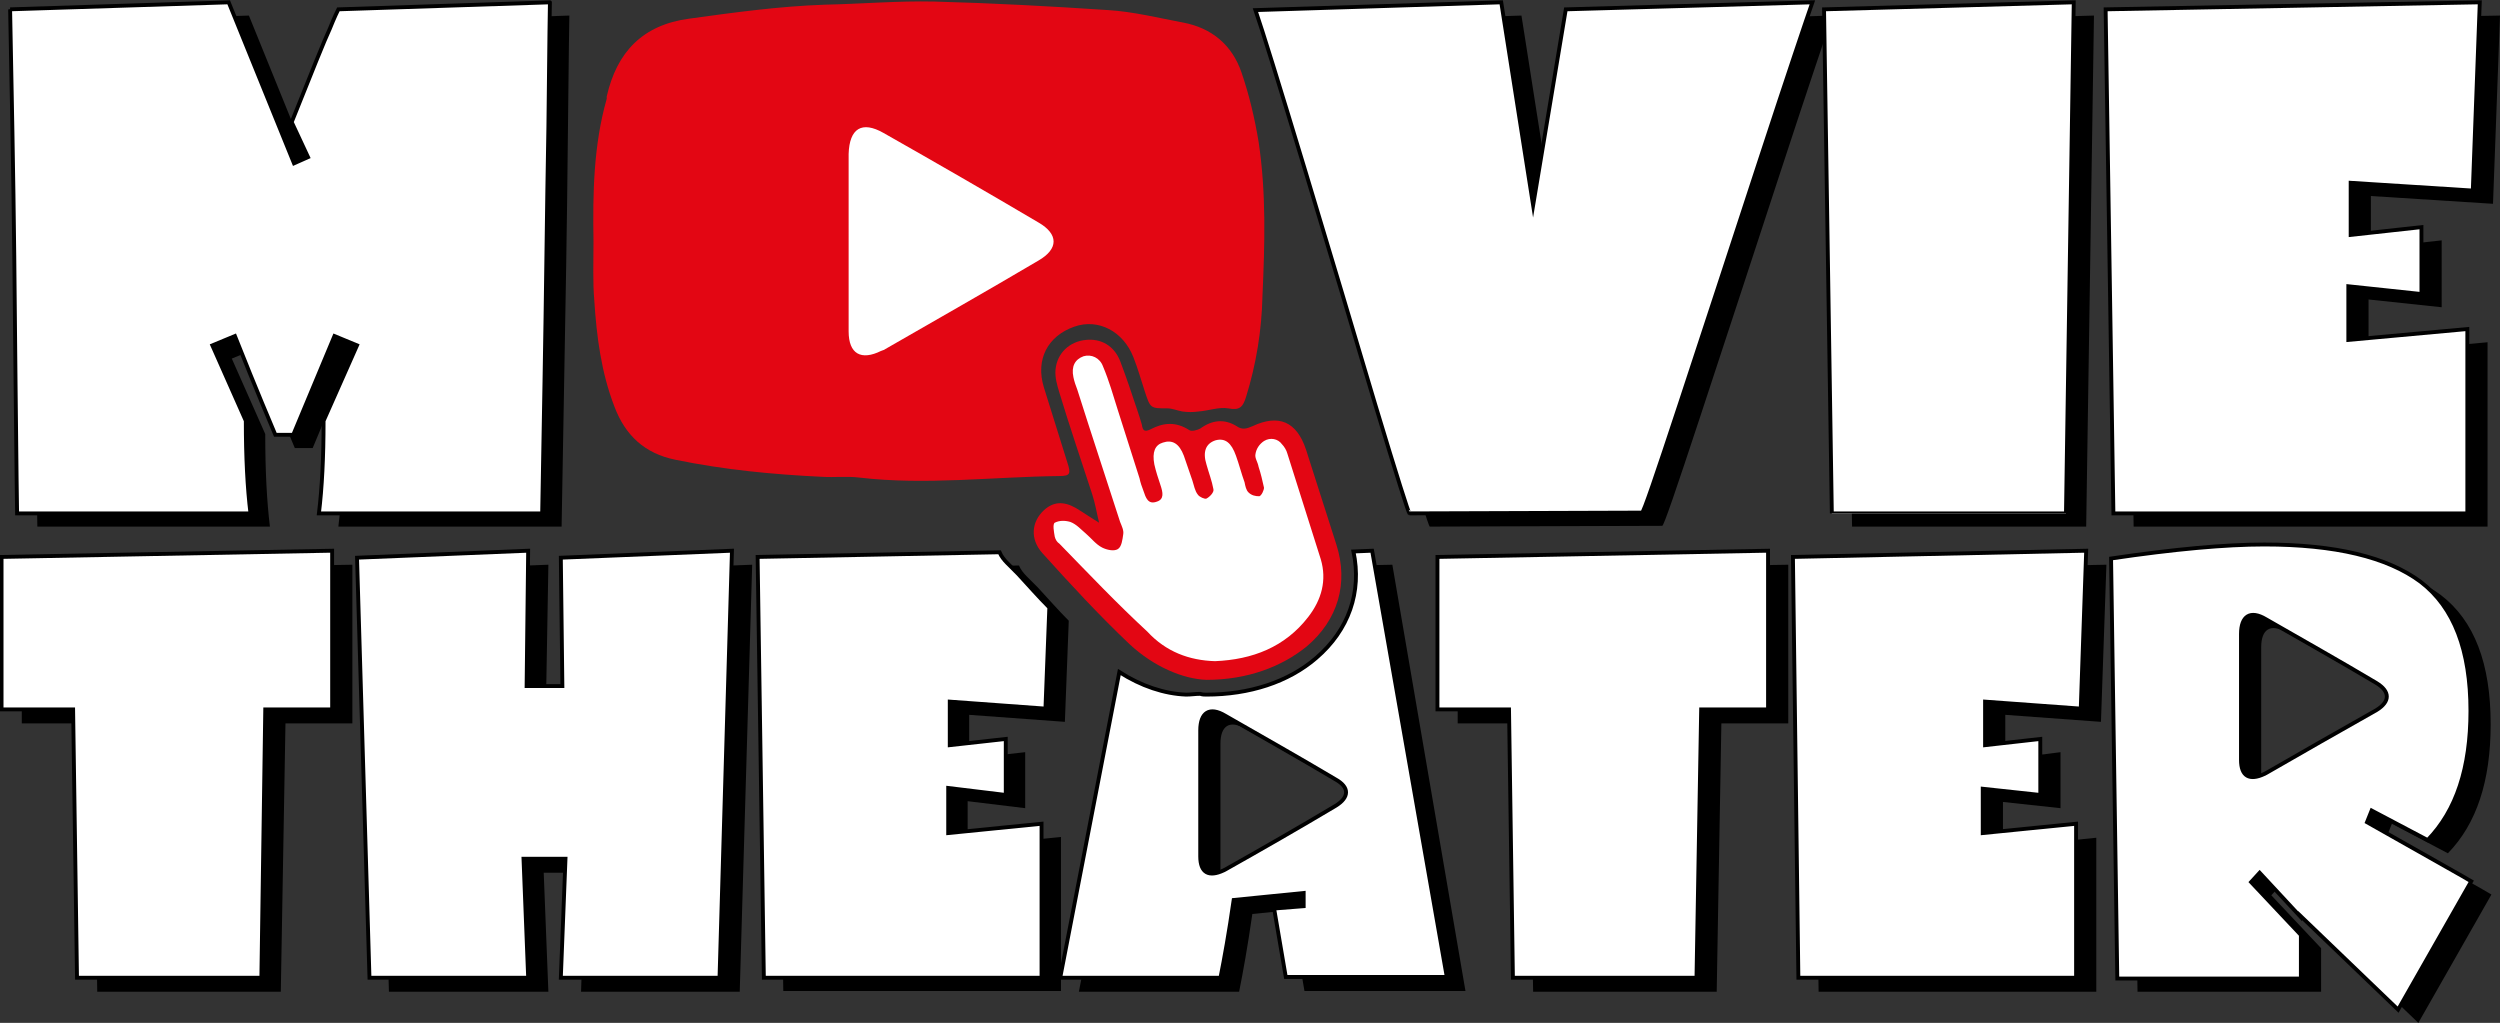 <?xml version="1.0" encoding="utf-8"?>
<!-- Generator: Adobe Illustrator 26.0.2, SVG Export Plug-In . SVG Version: 6.00 Build 0)  -->
<svg version="1.1" id="Layer_1" xmlns="http://www.w3.org/2000/svg" xmlns:xlink="http://www.w3.org/1999/xlink" x="0px" y="0px"
	 viewBox="0 0 321.4 131.5" style="enable-background:new 0 0 321.4 131.5;" xml:space="preserve">
<rect x="0" y="0" width="321.4" height="131.5" fill="#333333" stroke="none"/>
<style type="text/css">
	.st0{fill:#FFFFFF;stroke:#000000;stroke-width:0.5;stroke-miterlimit:10;}
	.st1{fill:#E30613;}
	.st2{fill:#FFFFFF;}
	.st3{fill:none;}
</style>
<g>
	<g>
		<path d="M40.4,22.7l1.8-0.8l-2.1-4.5c2.6-6.5,4.2-10.5,4.9-12c0.6-1.5,1-2.3,1.1-2.5L73.2,2c0-0.1-0.1,5.2-0.2,16
			s-0.3,21.7-0.5,32.7s-0.3,16.6-0.3,17H43.5c0.4-3.3,0.6-7.2,0.6-11.9l4.3-9.7l-2.9-1.2l-5.3,12.7h-2.3c-0.5-1.2-2.3-5.4-5.2-12.7
			l-2.9,1.2l4.3,9.7c0,4.7,0.2,8.6,0.6,11.9H4.8c0-0.3-0.1-5.9-0.2-16.8C4.5,40.1,4.3,29.3,4.2,18.7C4,8.1,3.9,2.8,3.9,2.9L32,2
			L40.4,22.7z"/>
		<path d="M183.8,67.7c-0.1,0-1.6-4.7-4.4-14c-2.8-9.4-5.8-19.5-9.1-30.4S164.9,5.6,164,3l31.6-1l4.1,26.1l4.2-25.2L235.6,2
			c-0.8,2.3-3.1,9.1-6.8,20.4s-7.1,21.7-10.2,31.1c-3.1,9.4-4.7,14.1-4.9,14.1L183.8,67.7L183.8,67.7z"/>
		<path d="M238.1,67.7l-1-64.8L269.2,2l-1,65.7H238.1z"/>
		<path d="M274.3,67.7l-1-64.8L321.4,2l-0.9,24.2l-15.7-1v6.7l9.1-1v8.6l-9.4-1v6.9l15.3-1.4v23.7H274.3z"/>
	</g>
	<path d="M132,74.1c-0.4-0.4-0.8-0.9-1-1.4l-31.1,0.6l0.8,54.1h35.7v-19.8l-12,1.2V103l7.4,0.9v-7.2l-7.2,0.8v-5.6l12.3,0.9l0.5-13
		c-1.4-1.4-2.7-2.9-4-4.3L132,74.1z"/>
	<polygon points="2.8,93 12,93 12.5,127.5 36.1,127.5 36.7,93 45.3,93 45.3,72.6 2.8,73.3 	"/>
	<polygon points="74.9,89.9 70.2,89.9 70.5,72.6 48.5,73.4 50,127.5 70.5,127.5 69.9,112.2 75.2,112.2 74.7,127.5 95.1,127.5 
		96.7,72.6 74.7,73.4 	"/>
	<polygon points="233.8,127.5 269.5,127.5 269.5,107.7 257.5,108.9 257.5,103.1 264.9,103.9 264.9,96.7 257.8,97.6 257.8,91.9 
		270.1,92.8 270.8,72.6 233,73.3 	"/>
	<polygon points="187.4,93 196.5,93 197.1,127.5 220.7,127.5 221.3,93 229.9,93 229.9,72.6 187.4,73.3 	"/>
	<path d="M179,72.6l-4.8,0.1c1.1,5.2-0.6,10.1-4.9,13.7c-3.7,3.1-8.8,4.7-14.4,4.7l0,0c-2.8-0.1-5.8-1.1-8.6-2.9l-7.6,39.3h20.6
		c0.5-2.5,1.1-5.8,1.7-10l9-0.9v1.7l-3.8,0.3l1.5,8.8h20.7L179,72.6z M174.3,105.3c-4.7,2.8-9.4,5.5-14.2,8.2
		c-0.1,0-0.1,0.1-0.2,0.1c-1.9,0.9-3,0.3-3-1.8c0-2.7,0-5.5,0-8.2s0-5.3,0-8c0-2.3,1.2-3.1,3.2-1.9c4.7,2.7,9.5,5.4,14.2,8.2
		C176.1,102.9,176.1,104.2,174.3,105.3z"/>
	<path d="M319.1,114.3l-12.2-6.9l0.6-1.5l7.2,3.8c3.7-3.8,5.5-9.3,5.5-16.6c0-7.8-2.1-13.3-6.4-16.6c-4.3-3.2-11-4.8-20.1-4.8
		c-5,0-11.6,0.6-19.7,1.8l0.8,54h23.6v-5.6l-6.4-6.8l1.1-1.2l5.2,5.6v-0.1l12.6,12.1l9.4-16.5L319.1,114.3z M295.8,112.1
		L295.8,112.1L295.8,112.1L295.8,112.1z M293.9,101.1c-0.1,0-0.1,0.1-0.2,0.1c-1.9,0.9-3,0.3-3-1.8c0-2.7,0-5.5,0-8.2s0-5.3,0-8
		c0-2.3,1.2-3.1,3.2-1.9c4.7,2.7,9.5,5.4,14.2,8.2c1.8,1.1,1.8,2.4,0,3.5C303.3,95.7,298.6,98.4,293.9,101.1z"/>
</g>
<g>
	<path class="st0" d="M37.8,21l1.8-0.8l-2.1-4.5c2.6-6.5,4.2-10.5,4.9-12c0.6-1.5,1-2.3,1.1-2.5l27.2-0.9c0-0.1-0.1,5.2-0.2,16
		C70.3,27.1,70.2,38,70,49s-0.3,16.6-0.3,17H41c0.4-3.3,0.6-7.2,0.6-11.9l4.3-9.7L43,43.2l-5.3,12.7h-2.3c-0.5-1.2-2.3-5.4-5.2-12.7
		l-2.9,1.2l4.3,9.7c0,4.7,0.2,8.6,0.6,11.9h-30c0-0.3-0.1-5.9-0.2-16.8C1.9,38.3,1.8,27.6,1.6,17S1.3,1.1,1.3,1.2l28.1-0.9L37.8,21z
		"/>
	<path class="st0" d="M181.2,66c-0.1,0-1.6-4.7-4.4-14c-2.8-9.4-5.8-19.5-9.1-30.4s-5.4-17.7-6.3-20.3l31.6-1l4.1,26.1l4.2-25.2
		L233,0.3c-0.8,2.3-3.1,9.1-6.8,20.4s-7.1,21.7-10.2,31.1c-3.1,9.4-4.7,14.1-4.9,14.1L181.2,66L181.2,66z"/>
	<path class="st0" d="M235.5,66l-1-64.8l32.1-0.9l-1,65.7C265.6,66,235.5,66,235.5,66z"/>
	<path class="st0" d="M271.7,66l-1-64.8l48.1-0.9l-0.9,24.2l-15.7-1v6.7l9.1-1v8.6l-9.4-1v6.9l15.3-1.4V66H271.7z"/>
</g>
<path class="st1" d="M76.3,31c-0.1-6.2,0-12.3,1.7-18.3c0-0.1,0-0.2,0-0.3c1.3-5.7,4.6-9.2,10.6-10c5.8-0.8,11.6-1.6,17.5-1.8
	c4.7-0.1,9.3-0.5,14-0.4c7.5,0.2,14.9,0.6,22.4,1.1c3.2,0.2,6.4,1,9.6,1.6c3.7,0.7,6.3,2.9,7.5,6.4c1,2.9,1.7,5.9,2.2,8.9
	c1,6.6,0.8,13.2,0.5,19.9c-0.1,4.4-0.8,8.7-2.1,12.9c-0.4,1.3-0.8,1.8-2.3,1.5c-1.2-0.2-2.5,0.3-3.8,0.4c-0.7,0.1-1.4,0.1-2.1,0
	c-0.6-0.1-1.3-0.4-1.9-0.4c-2.2,0-2.2,0-2.9-2.1c-0.5-1.5-0.9-3-1.5-4.5c-1.3-3.3-4.5-5-7.6-3.9c-3.4,1.2-5,4.2-3.9,7.8
	c1,3.2,2,6.4,3,9.6c0.5,1.5,0.4,1.8-1,1.8c-8.6,0.1-17.2,1.2-25.7,0.2c-1.6-0.2-3.2,0-4.8-0.1c-6.3-0.3-12.6-0.9-18.9-2.2
	c-3.9-0.8-6.4-3.1-7.8-6.8c-1.7-4.4-2.3-9-2.6-13.7C76.2,36.3,76.3,33.7,76.3,31z"/>
<path class="st2" d="M109.1,31.1c0,3.8,0,7.7,0,11.5c0,2.9,1.6,3.8,4.2,2.5c0.1,0,0.2-0.1,0.3-0.1c6.6-3.8,13.3-7.6,19.9-11.5
	c2.6-1.5,2.6-3.4,0-4.9c-6.6-3.9-13.2-7.7-19.9-11.5c-2.8-1.6-4.4-0.6-4.5,2.7C109.1,23.7,109.1,27.4,109.1,31.1z"/>
<path class="st1" d="M155.1,87.4c-3-0.1-6.8-1.7-9.9-4.6c-3.9-3.7-7.6-7.7-11.2-11.7c-1.6-1.8-1.4-4,0.2-5.5
	c1.2-1.1,2.5-1.2,4.1-0.3c1,0.6,2,1.3,3,1.9c-0.3-1.2-0.5-2.5-0.9-3.7c-1.4-4.3-2.9-8.7-4.2-13c-0.3-1-0.6-2-0.5-3
	c0.2-2.1,1.8-3.6,3.9-3.8c1.9-0.2,3.6,0.7,4.4,2.7c0.8,2.1,1.5,4.2,2.2,6.3c0.2,0.6,0.4,1.2,0.6,1.9c0.1,0.7,0.3,1,1.1,0.6
	c1.7-0.9,3.3-1,5,0.1c0.3,0.2,1,0,1.4-0.2c1.5-1.1,3.1-1.3,4.7-0.3c0.7,0.5,1.3,0.3,2,0c3.4-1.6,5.7-0.6,6.9,3
	c1.3,4.1,2.6,8.1,3.9,12.2c1.6,5,0.2,9.7-3.8,13.1C164.8,85.7,160.4,87.4,155.1,87.4z"/>
<path class="st2" d="M156.2,85c4.8-0.2,9-1.8,12-5.7c1.7-2.2,2.4-4.7,1.6-7.4c-1.4-4.5-2.9-9.1-4.3-13.6c-0.1-0.4-0.4-0.9-0.7-1.2
	c-0.5-0.7-1.5-0.9-2.3-0.4c-0.6,0.4-1,1-1.1,1.7c-0.1,0.5,0.3,1,0.4,1.6c0.3,0.9,0.5,1.8,0.7,2.7c0,0.3-0.3,1-0.6,1.1
	c-0.5,0-1-0.1-1.4-0.5c-0.3-0.3-0.4-0.8-0.5-1.3c-0.4-1.1-0.7-2.3-1.1-3.4c-0.6-1.7-1.4-2.3-2.6-2c-1.3,0.4-1.7,1.5-1.2,3.1
	c0.3,1.1,0.7,2.1,0.9,3.2c0.1,0.4-0.5,1-0.9,1.2c-0.2,0.1-0.9-0.2-1.1-0.5c-0.4-0.5-0.5-1.2-0.7-1.8c-0.4-1.1-0.7-2.1-1.1-3.2
	c-0.6-1.6-1.5-2.1-2.7-1.7c-1,0.3-1.4,1.2-1.1,2.8c0.2,0.9,0.5,1.8,0.8,2.7s0.5,1.8-0.5,2.1c-1.1,0.4-1.4-0.5-1.7-1.4
	c-0.2-0.5-0.4-1.1-0.5-1.6c-0.9-2.9-1.9-5.9-2.8-8.8c-0.6-1.9-1.1-3.7-1.9-5.6c-0.4-1.1-1.5-1.6-2.5-1.3c-1.1,0.4-1.6,1.3-1.3,2.7
	c0.1,0.5,0.3,1.1,0.5,1.6c1.8,5.7,3.7,11.4,5.5,17c0.2,0.5,0.5,1.1,0.4,1.6c-0.1,0.7-0.2,1.6-0.7,1.9s-1.4,0.1-2-0.2
	c-0.8-0.4-1.4-1.2-2.1-1.8c-0.6-0.5-1.2-1.2-2-1.5c-0.7-0.2-1.4-0.2-2,0.1c-0.3,0.2-0.1,1.2,0,1.8c0.1,0.4,0.3,0.7,0.6,0.9
	c3.7,3.8,7.4,7.7,11.3,11.3C149.9,83.8,152.9,84.9,156.2,85z"/>
<polygon class="st3" points="293.2,110.4 293.2,110.3 293.1,110.4 "/>
<path class="st0" d="M129.5,72.4c-0.4-0.4-0.8-0.9-1-1.4l-31.1,0.6l0.8,54.1h35.7v-19.8l-12,1.2v-5.8l7.4,0.9V95l-7.2,0.8v-5.6
	l12.3,0.9l0.5-13c-1.4-1.4-2.7-2.9-4-4.3L129.5,72.4z"/>
<polygon class="st0" points="0.2,91.2 9.4,91.2 9.9,125.7 33.6,125.7 34.1,91.2 42.7,91.2 42.7,70.8 0.2,71.6 "/>
<polygon class="st0" points="72.3,88.2 67.7,88.2 67.9,70.8 45.9,71.7 47.5,125.7 67.9,125.7 67.3,110.4 72.7,110.4 72.1,125.7 
	92.5,125.7 94.1,70.8 72.1,71.7 "/>
<polygon class="st0" points="231.2,125.7 266.9,125.7 266.9,105.9 254.9,107.1 254.9,101.4 262.3,102.2 262.3,95 255.2,95.8 
	255.2,90.2 267.5,91.1 268.2,70.8 230.5,71.6 "/>
<polygon class="st0" points="184.8,91.2 194,91.2 194.5,125.7 218.1,125.7 218.7,91.2 227.3,91.2 227.3,70.8 184.8,71.6 "/>
<path class="st0" d="M316.5,112.6l-12.2-6.9l0.6-1.5l7.2,3.8c3.7-3.8,5.5-9.3,5.5-16.6c0-7.8-2.1-13.3-6.4-16.6
	c-4.3-3.2-11-4.8-20.1-4.8c-5,0-11.6,0.6-19.7,1.8l0.8,54h23.6v-5.6l-6.4-6.8l1.1-1.2l5.2,5.6v-0.1l12.6,12.1l9.4-16.5L316.5,112.6z
	 M293.2,110.4L293.2,110.4L293.2,110.4L293.2,110.4z M291.3,99.4c-0.1,0-0.1,0.1-0.2,0.1c-1.9,0.9-3,0.3-3-1.8c0-2.7,0-5.5,0-8.2
	s0-5.3,0-8c0-2.3,1.2-3.1,3.2-1.9c4.7,2.7,9.5,5.4,14.2,8.2c1.8,1.1,1.8,2.4,0,3.5C300.7,94,296,96.7,291.3,99.4z"/>
<path class="st0" d="M176.4,70.8l-2.4,0.1c1.1,5.2-0.6,10.1-4.8,13.7c-3.6,3.1-8.6,4.7-14.1,4.7l0,0c-0.3,0-0.5,0-0.8-0.1
	c-0.6,0-1.2,0.1-1.8,0.1l0,0c-2.8-0.1-5.8-1.1-8.6-2.9l-7.6,39.3h20.6c0.5-2.5,1.1-5.8,1.7-10l9-0.9v1.7l-3.8,0.3l1.5,8.8H186
	L176.4,70.8z M171.7,103.6c-4.7,2.8-9.4,5.5-14.2,8.2c-0.1,0-0.1,0.1-0.2,0.1c-1.9,0.9-3,0.3-3-1.8c0-2.7,0-5.5,0-8.2s0-5.3,0-8
	c0-2.3,1.2-3.1,3.2-1.9c4.7,2.7,9.5,5.4,14.2,8.2C173.5,101.2,173.5,102.5,171.7,103.6z"/>
</svg>
